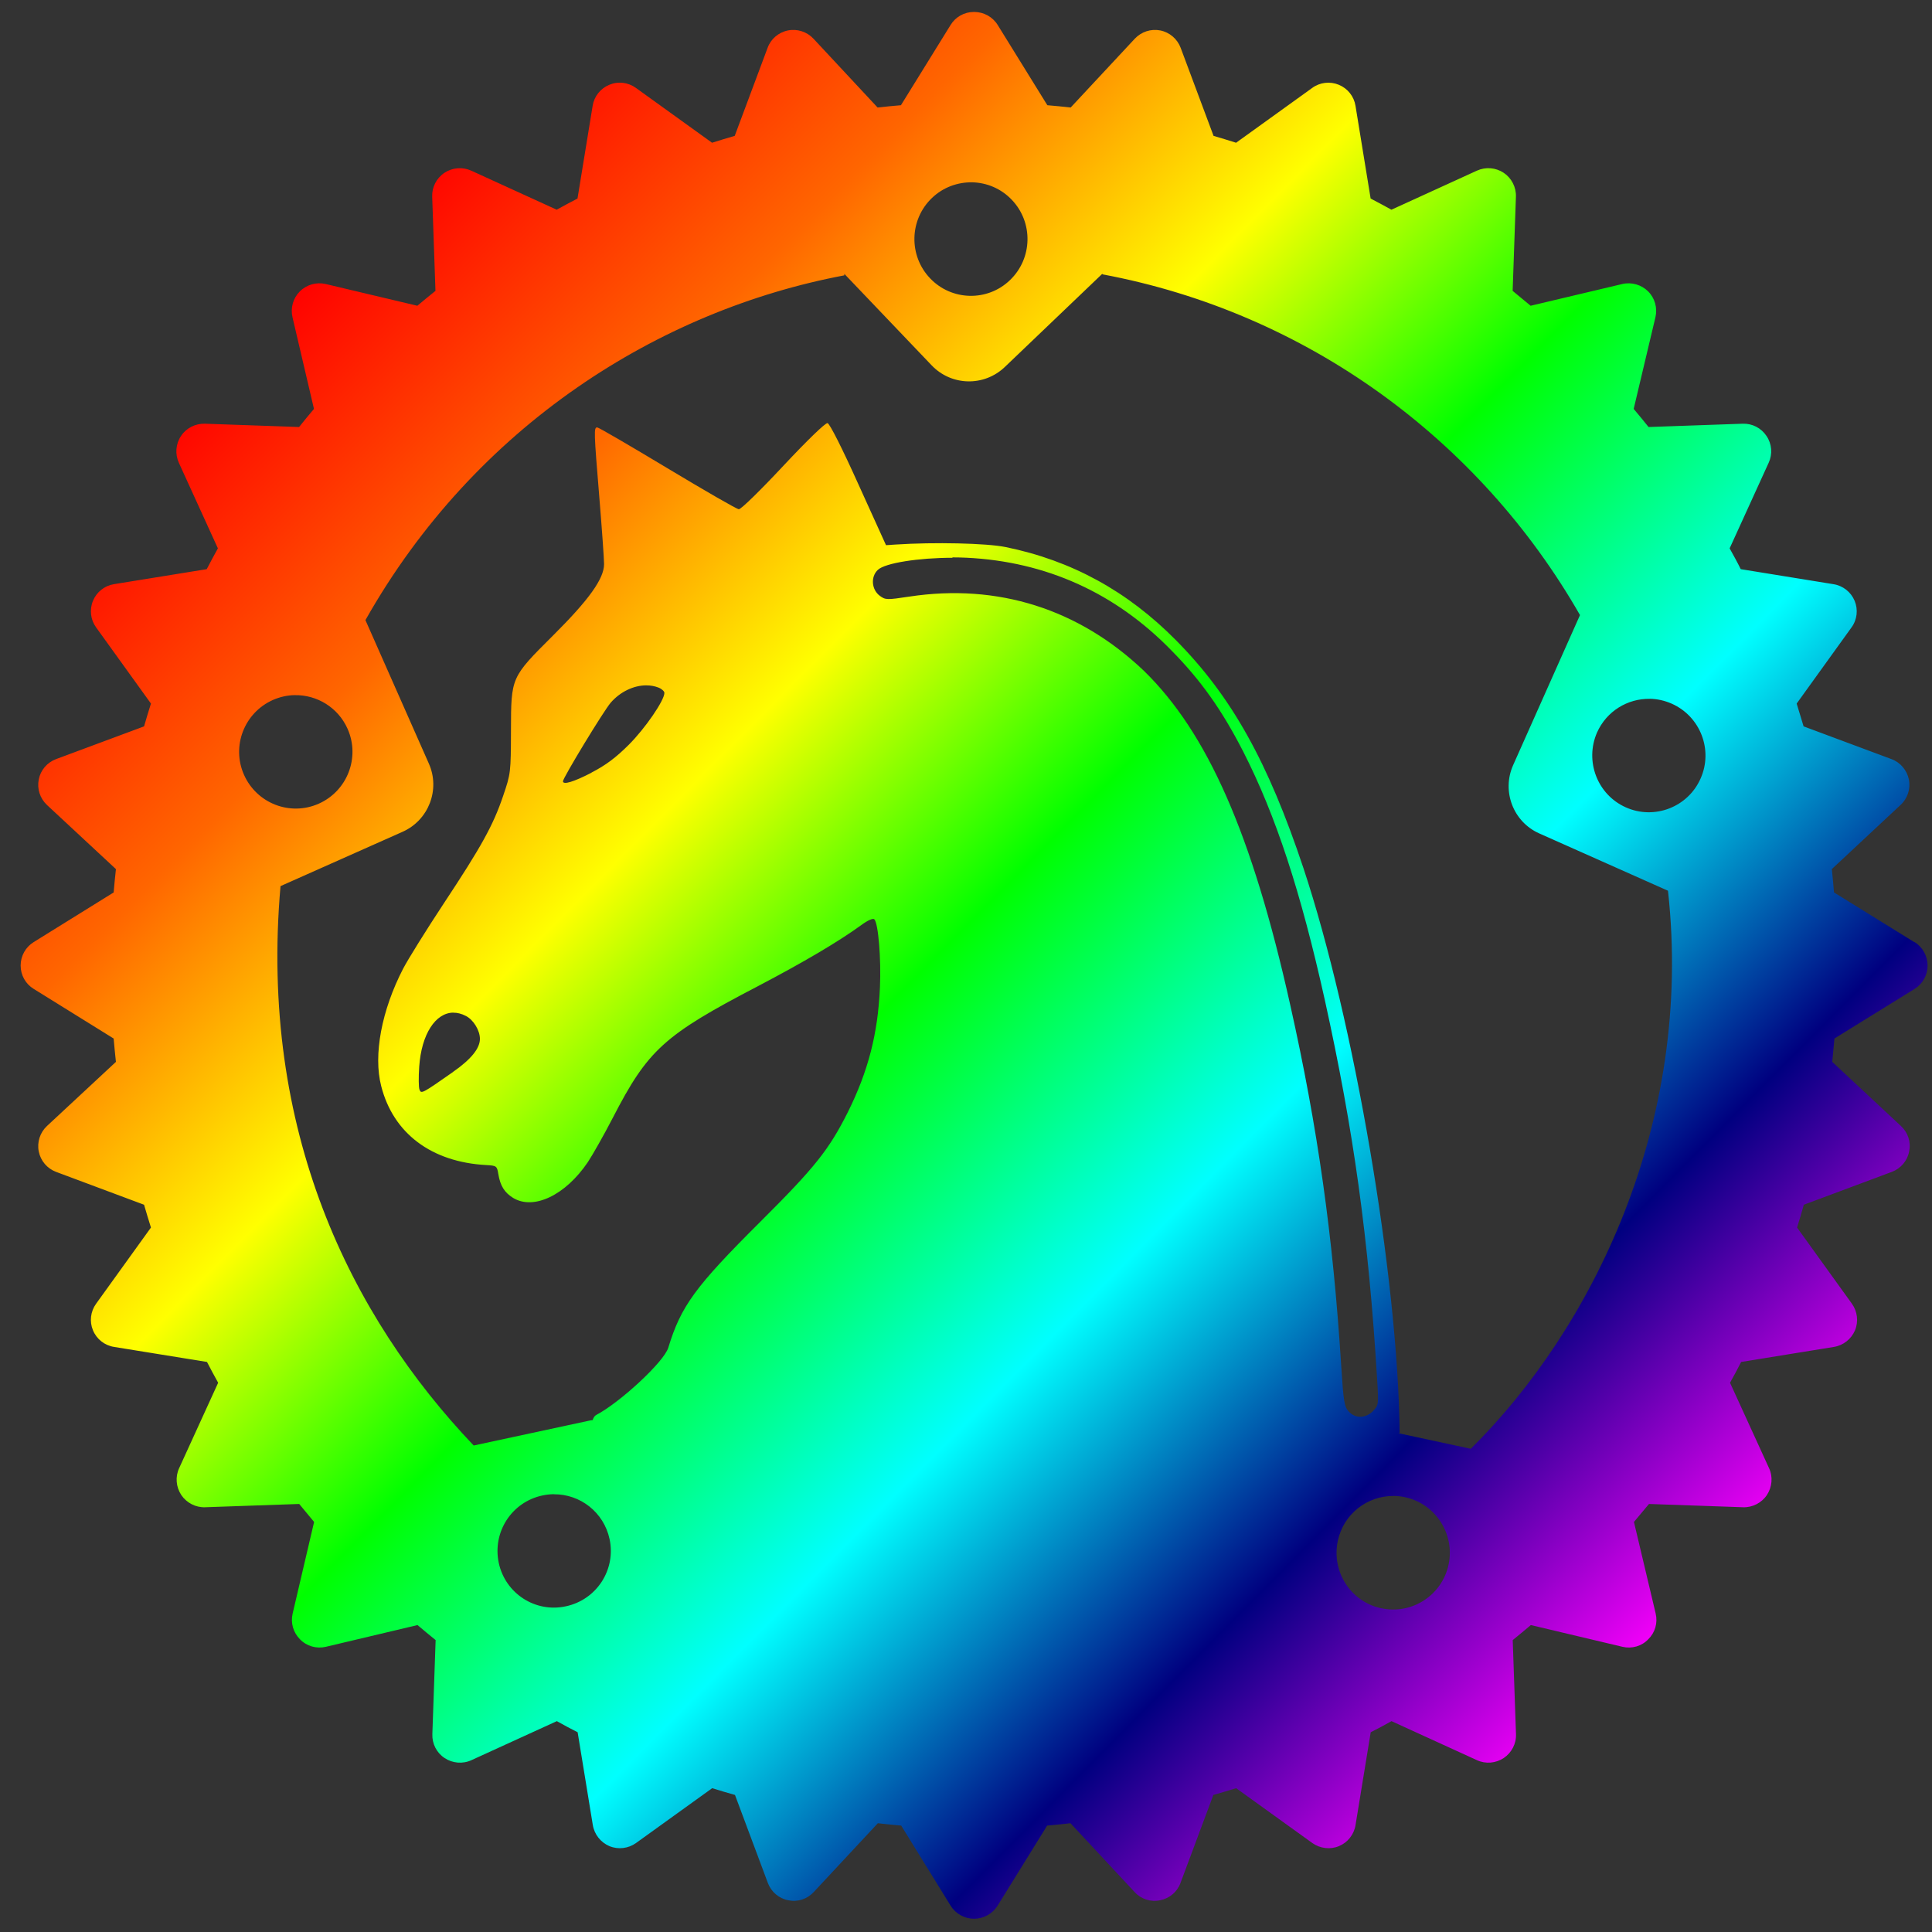 <?xml version="1.0" encoding="UTF-8"?>
<svg width="144px" height="144px" enable-background="new 0 0 144 144" version="1.1" viewBox="19 19 106 106" xmlns="http://www.w3.org/2000/svg" xmlns:xlink="http://www.w3.org/1999/xlink">
 <rect x="19" y="19" width="106" height="106" fill="#333333" stroke="none"/>
 <defs>
  <linearGradient id="linearGradient3319" x1="21.7" x2="124" y1="21.6" y2="123" gradientUnits="userSpaceOnUse">
   <stop stop-color="#f00" offset="0"/>
   <stop stop-color="#f60" offset=".165"/>
   <stop stop-color="#ff0" offset=".328"/>
   <stop stop-color="#0f0" offset=".48"/>
   <stop stop-color="#0ff" offset=".661"/>
   <stop stop-color="#000080" offset=".831"/>
   <stop stop-color="#f0f" offset="1"/>
  </linearGradient>
 </defs>
 <path transform="matrix(.736 0 0 .736 19 19)" d="m72.6 0.891c-0.717 0-1.37 0.368-1.74 0.973l-3.7 5.98c-0.581 0.048-1.16 0.106-1.74 0.17l-4.78-5.13c-0.485-0.519-1.21-0.752-1.9-0.615-0.7 0.14-1.28 0.63-1.52 1.3l-2.45 6.56c-0.568 0.163-1.13 0.335-1.69 0.512l-5.68-4.09c-0.577-0.417-1.33-0.505-1.98-0.23-0.656 0.272-1.13 0.865-1.24 1.56l-1.13 6.92c-0.522 0.27-1.04 0.548-1.55 0.832l-6.37-2.91c-0.648-0.296-1.4-0.237-2 0.16-0.592 0.394-0.939 1.07-0.912 1.78l0.244 7.02c-0.454 0.363-0.903 0.732-1.35 1.11l-6.83-1.62c-0.694-0.162-1.43 0.046-1.93 0.549-0.505 0.504-0.71 1.23-0.547 1.93l1.6 6.83c-0.374 0.443-0.745 0.892-1.11 1.35l-7.02-0.246c-0.708-0.02-1.39 0.32-1.78 0.912-0.397 0.59-0.457 1.35-0.162 2l2.91 6.38c-0.283 0.512-0.562 1.03-0.832 1.55l-6.92 1.12c-0.702 0.114-1.29 0.585-1.56 1.24-0.272 0.659-0.182 1.41 0.232 1.98l4.09 5.68c-0.178 0.561-0.351 1.13-0.514 1.7l-6.56 2.44c-0.666 0.249-1.16 0.827-1.29 1.52-0.139 0.698 0.093 1.41 0.613 1.9l5.14 4.78c-0.064 0.577-0.121 1.16-0.17 1.74l-5.96 3.7c-0.605 0.374-0.973 1.03-0.973 1.75 0 0.719 0.368 1.37 0.973 1.74l5.96 3.7c0.049 0.581 0.106 1.16 0.17 1.74l-5.14 4.78c-0.52 0.485-0.752 1.21-0.613 1.9 0.139 0.7 0.629 1.27 1.29 1.52l6.56 2.45c0.163 0.568 0.336 1.13 0.514 1.7l-4.09 5.68c-0.416 0.579-0.505 1.33-0.232 1.98 0.273 0.659 0.867 1.13 1.58 1.24l6.92 1.12c0.27 0.524 0.547 1.04 0.832 1.55l-2.91 6.37c-0.296 0.641-0.235 1.4 0.162 2 0.397 0.584 1.07 0.937 1.78 0.91l7.01-0.244c0.365 0.448 0.734 0.895 1.11 1.34l-1.6 6.83c-0.163 0.693 0.043 1.41 0.549 1.92 0.501 0.516 1.23 0.72 1.93 0.557l6.83-1.62c0.444 0.38 0.894 0.748 1.35 1.12l-0.244 7.01c-0.027 0.72 0.318 1.39 0.91 1.78 0.59 0.394 1.35 0.461 2 0.162l6.37-2.91c0.514 0.285 1.03 0.57 1.55 0.828l1.13 6.91c0.114 0.706 0.585 1.3 1.24 1.58 0.656 0.272 1.41 0.177 1.98-0.23l5.68-4.09c0.561 0.177 1.12 0.341 1.7 0.504l2.45 6.56c0.249 0.666 0.825 1.16 1.52 1.29 0.698 0.149 1.41-0.082 1.9-0.611l4.78-5.13c0.577 0.068 1.16 0.121 1.74 0.176l3.69 5.98c0.372 0.598 1.04 0.965 1.74 0.965 0.705 0 1.37-0.367 1.75-0.965l3.7-5.98c0.581-0.054 1.16-0.108 1.74-0.176l4.78 5.13c0.485 0.53 1.2 0.761 1.9 0.611 0.7-0.136 1.28-0.625 1.52-1.29l2.45-6.56c0.568-0.163 1.13-0.327 1.7-0.504l5.68 4.09c0.577 0.408 1.33 0.502 1.98 0.23 0.658-0.272 1.13-0.87 1.24-1.58l1.13-6.91c0.522-0.258 1.04-0.543 1.55-0.828l6.37 2.91c0.653 0.299 1.4 0.232 2-0.162 0.584-0.394 0.937-1.06 0.91-1.78l-0.244-7.01c0.448-0.367 0.897-0.735 1.35-1.12l6.83 1.62c0.693 0.163 1.43-0.04 1.92-0.557 0.516-0.503 0.72-1.22 0.557-1.92l-1.62-6.83c0.38-0.448 0.748-0.895 1.12-1.34l7.01 0.244c0.706 0.027 1.39-0.326 1.78-0.91 0.394-0.598 0.461-1.36 0.162-2l-2.91-6.37c0.285-0.515 0.57-1.03 0.828-1.55l6.91-1.12c0.706-0.113 1.3-0.583 1.58-1.24 0.272-0.656 0.177-1.41-0.23-1.98l-4.09-5.68c0.177-0.561 0.341-1.12 0.504-1.7l6.56-2.45c0.666-0.25 1.16-0.825 1.29-1.52 0.149-0.698-0.082-1.41-0.611-1.9l-5.12-4.78c0.054-0.577 0.108-1.16 0.162-1.74l5.98-3.7c0.598-0.372 0.965-1.03 0.965-1.74 0-0.705-0.367-1.37-0.965-1.75h-0.031l-5.98-3.7c-0.041-0.581-0.108-1.16-0.162-1.74l5.12-4.78c0.53-0.486 0.761-1.2 0.625-1.9-0.149-0.7-0.639-1.28-1.3-1.52l-6.55-2.44c-0.177-0.568-0.339-1.13-0.516-1.7l4.09-5.68c0.421-0.577 0.502-1.33 0.23-1.98-0.272-0.656-0.87-1.13-1.58-1.24l-6.91-1.12c-0.258-0.524-0.543-1.04-0.828-1.55l2.91-6.38c0.299-0.649 0.245-1.4-0.162-2-0.394-0.592-1.06-0.939-1.78-0.912l-7.01 0.246c-0.367-0.454-0.733-0.904-1.11-1.35l1.62-6.83c0.163-0.694-0.04-1.43-0.543-1.93s-1.24-0.712-1.93-0.549l-6.83 1.62c-0.448-0.375-0.895-0.745-1.34-1.11l0.244-7.02c0.027-0.71-0.326-1.39-0.91-1.78-0.598-0.397-1.35-0.455-2-0.16l-6.37 2.91c-0.515-0.283-1.03-0.562-1.55-0.832l-1.13-6.92c-0.114-0.701-0.585-1.29-1.24-1.56-0.656-0.273-1.41-0.185-1.98 0.23l-5.68 4.09c-0.56-0.178-1.12-0.349-1.68-0.512l-2.45-6.56c-0.249-0.668-0.825-1.16-1.52-1.3-0.698-0.137-1.41 0.096-1.9 0.615l-4.78 5.13c-0.577-0.064-1.16-0.122-1.74-0.17l-3.7-5.98c-0.374-0.605-1.04-0.973-1.75-0.973zm-0.119 12.7c1.08 0.026 2.15 0.464 2.95 1.31 1.6 1.68 1.55 4.36-0.141 5.98-1.68 1.62-4.36 1.55-5.96-0.139-1.6-1.68-1.55-4.36 0.139-5.98 0.842-0.808 1.93-1.19 3.01-1.17zm9.7 6.86c15.2 2.84 28.1 12.3 35.6 25.4l-4.99 11.2c-0.856 1.94 0.014 4.22 1.96 5.08l9.59 4.27c1.92 17.4-5.71 32.7-14.7 41.6l-5.39-1.16c0.006-0.001 0.086-0.021 0.086-0.021-0.122-11.7-3.42-30.8-7.17-42.1-2.64-7.92-5.35-12.8-9.51-17-3.61-3.65-7.78-5.94-12.7-6.94-1.41-0.288-5.3-0.376-8.21-0.186l-0.699 0.047-2.05-4.52c-1.21-2.69-2.15-4.55-2.31-4.58-0.163-0.027-1.51 1.28-3.3 3.19-1.66 1.78-3.15 3.24-3.31 3.23-0.149 0-2.55-1.39-5.33-3.06s-5.12-3.04-5.23-3.04c-0.258 0-0.247 0.299 0.16 5.23 0.193 2.34 0.351 4.57 0.352 4.96 0 1.09-1.13 2.66-3.79 5.31-3.16 3.15-3.14 3.1-3.15 7.09-0.008 3.14-0.018 3.22-0.584 4.88-0.747 2.21-1.63 3.79-4.46 8.07-1.28 1.94-2.63 4.11-2.99 4.8-1.61 3.11-2.24 6.44-1.64 8.76 0.897 3.53 3.75 5.67 7.84 5.89 0.755 0.042 0.794 0.072 0.891 0.666 0.144 0.878 0.456 1.38 1.1 1.78 1.54 0.937 3.91-0.205 5.57-2.66 0.367-0.557 1.21-2.04 1.86-3.3 2.62-5.08 3.82-6.17 10.8-9.81 3.45-1.81 6.03-3.33 7.76-4.59 0.465-0.339 0.845-0.504 0.939-0.408 0.298 0.299 0.516 2.95 0.42 5.08-0.149 3.42-0.869 6.24-2.4 9.31-1.4 2.78-2.43 4.09-6.51 8.15-4.88 4.86-5.92 6.29-6.87 9.4-0.326 1.06-3.61 4.09-5.37 5.01-0.121 0.064-0.207 0.197-0.266 0.383-0.043 0.008-0.086 0.004-0.129 0.014l-8.74 1.88c-9.2-9.67-16-23.5-14.4-41.7l9.1-4.05c1.94-0.863 2.82-3.14 1.96-5.08l-4.73-10.7c8.19-14.5 21.9-23.1 35.7-25.7v-0.111l6.51 6.82c1.47 1.54 3.9 1.6 5.45 0.125l7.28-6.96zm-11.2 21.1c0.358 1.95e-4 0.717 0.009 1.07 0.025 5.91 0.285 11.1 2.61 15.3 6.94 2.17 2.2 3.75 4.43 5.34 7.54 2.42 4.75 4.27 10.4 6.07 18.5 2.13 9.65 3.26 17.7 3.9 28.3 0.114 1.87 0.109 1.91-0.332 2.35l0.045-0.035c-0.569 0.57-1.33 0.592-1.83 0.053-0.33-0.353-0.393-0.734-0.563-3.41-0.611-9.65-1.74-17.7-3.8-26.9-2.85-12.8-6.19-20.3-10.9-24.9-4.85-4.62-10.9-6.54-17.5-5.54-1.67 0.254-1.78 0.251-2.2-0.062-0.617-0.462-0.687-1.42-0.143-1.93 0.535-0.516 3.07-0.904 5.58-0.902zm-22.8 9.54c0.311-2.01e-4 0.613 0.052 0.895 0.16 0.249 0.095 0.451 0.278 0.451 0.404 0 0.557-1.43 2.64-2.65 3.86-0.965 0.962-1.72 1.53-2.79 2.08l0.01 0.004c-1.33 0.688-2.13 0.929-2.13 0.641 0-0.258 3.04-5.26 3.56-5.86 0.713-0.82 1.72-1.29 2.65-1.29zm-26.2 0.73c1.64-0.029 3.22 0.912 3.93 2.51 0.946 2.13-0.016 4.63-2.15 5.58-2.13 0.947-4.62-0.016-5.57-2.15-0.951-2.13 0.016-4.63 2.15-5.58 0.533-0.236 1.09-0.354 1.63-0.363zm101 0.27c0.548 0.01 1.1 0.127 1.64 0.365 2.13 0.946 3.1 3.45 2.15 5.58-0.937 2.13-3.44 3.1-5.57 2.15-2.13-0.946-3.08-3.45-2.15-5.58 0.713-1.6 2.29-2.54 3.93-2.51zm-89.2 23.4c0.303-0.005 0.622 0.073 0.945 0.242 0.568 0.285 1.05 1.08 1.05 1.71 0 0.706-0.653 1.52-2 2.46l0.002 0.004c-2.32 1.62-2.38 1.66-2.51 1.31-0.062-0.163-0.07-0.919-0.018-1.69 0.166-2.45 1.22-4.02 2.53-4.04zm7.5 35.9c1.97-0.018 3.73 1.34 4.16 3.34 0.488 2.28-0.964 4.52-3.25 5.01-2.28 0.503-4.52-0.952-5.01-3.23-0.488-2.3 0.961-4.54 3.25-5.03 0.286-0.061 0.571-0.093 0.852-0.096zm62.6 0.123c0.281 0.003 0.566 0.033 0.852 0.094 2.28 0.489 3.74 2.75 3.25 5.03-0.489 2.28-2.73 3.74-5.01 3.25h-0.014c-2.28-0.489-3.72-2.74-3.23-5.03 0.427-2 2.2-3.36 4.16-3.34z" fill="url(#linearGradient3319)" stroke-width="1.36"/>
</svg>
